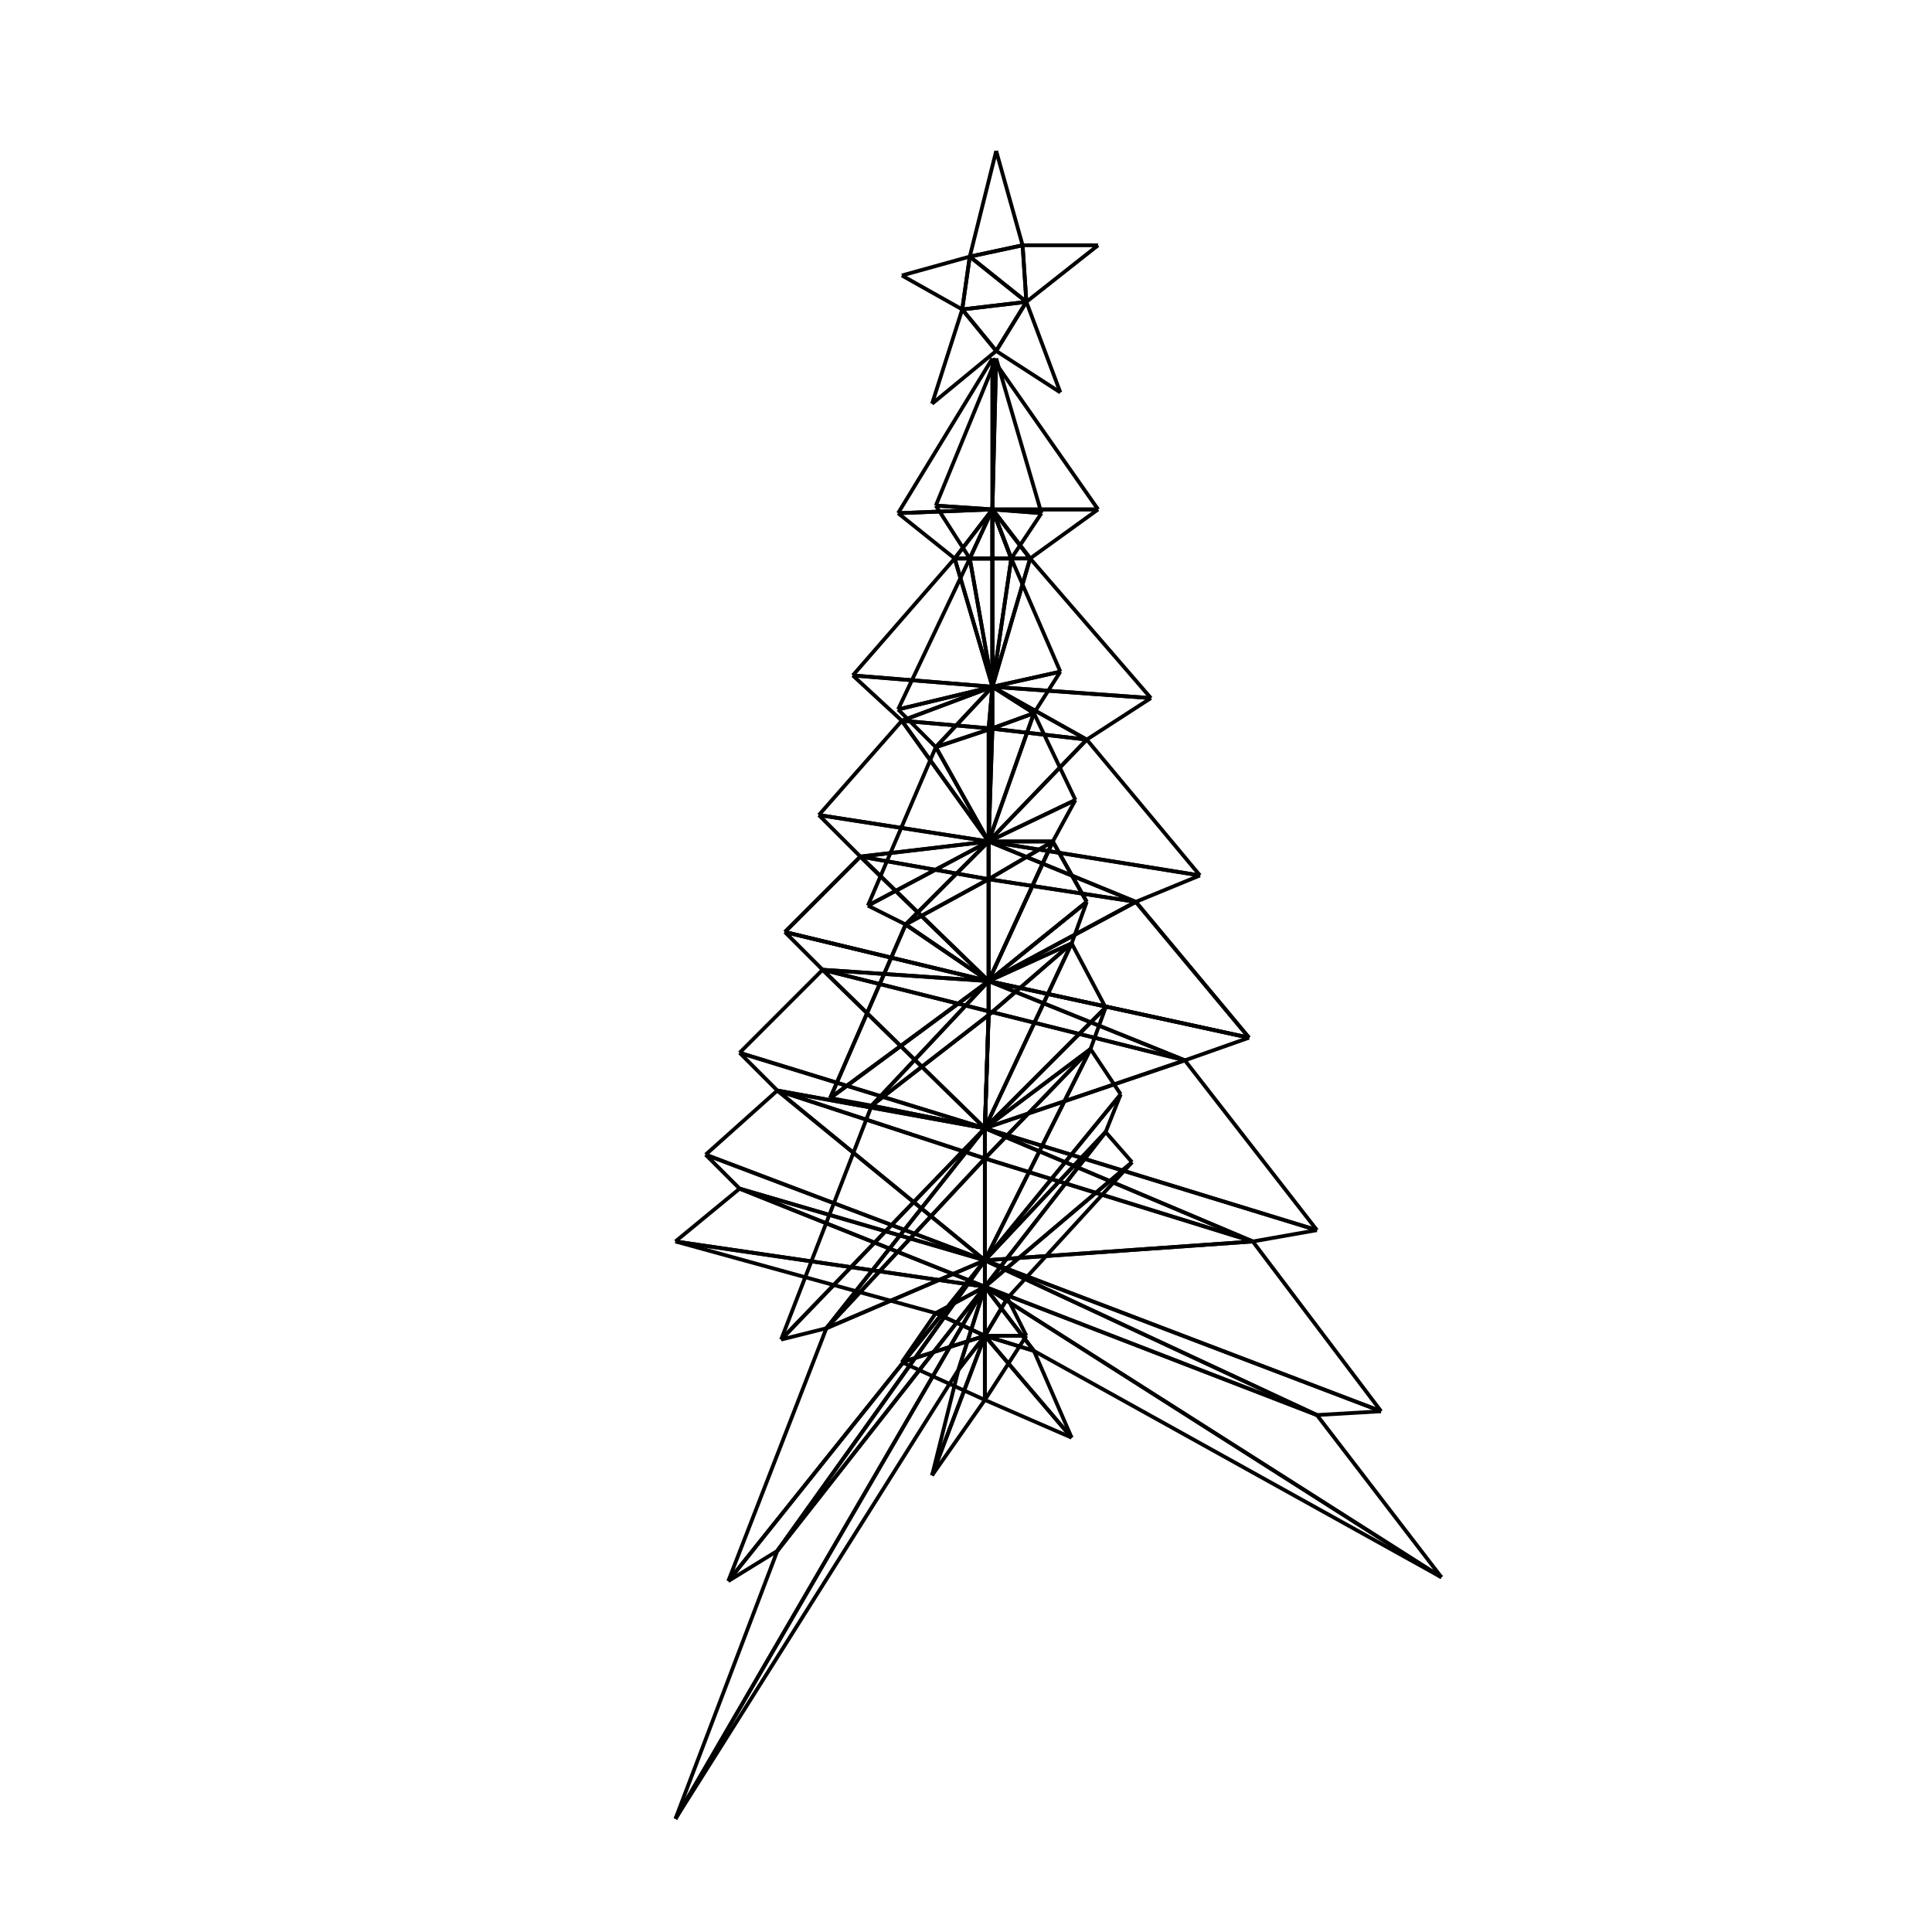 <svg version="1.1" xmlns:xlink="http://www.w3.org/1999/xlink" xmlns="http://www.w3.org/2000/svg" height="512" width="512">
<line x1="239" y1="73" x2="255" y2="82" style="stroke:rgb(0,0,0);stroke-width:1" />
<line x1="255" y1="82" x2="257" y2="68" style="stroke:rgb(0,0,0);stroke-width:1" />
<line x1="257" y1="68" x2="239" y2="73" style="stroke:rgb(0,0,0);stroke-width:1" />
<line x1="247" y1="107" x2="264" y2="93" style="stroke:rgb(0,0,0);stroke-width:1" />
<line x1="264" y1="93" x2="255" y2="82" style="stroke:rgb(0,0,0);stroke-width:1" />
<line x1="255" y1="82" x2="247" y2="107" style="stroke:rgb(0,0,0);stroke-width:1" />
<line x1="281" y1="104" x2="272" y2="80" style="stroke:rgb(0,0,0);stroke-width:1" />
<line x1="272" y1="80" x2="264" y2="93" style="stroke:rgb(0,0,0);stroke-width:1" />
<line x1="264" y1="93" x2="281" y2="104" style="stroke:rgb(0,0,0);stroke-width:1" />
<line x1="291" y1="65" x2="271" y2="65" style="stroke:rgb(0,0,0);stroke-width:1" />
<line x1="271" y1="65" x2="272" y2="80" style="stroke:rgb(0,0,0);stroke-width:1" />
<line x1="272" y1="80" x2="291" y2="65" style="stroke:rgb(0,0,0);stroke-width:1" />
<line x1="264" y1="40" x2="257" y2="68" style="stroke:rgb(0,0,0);stroke-width:1" />
<line x1="257" y1="68" x2="271" y2="65" style="stroke:rgb(0,0,0);stroke-width:1" />
<line x1="271" y1="65" x2="264" y2="40" style="stroke:rgb(0,0,0);stroke-width:1" />
<line x1="264" y1="93" x2="272" y2="80" style="stroke:rgb(0,0,0);stroke-width:1" />
<line x1="272" y1="80" x2="255" y2="82" style="stroke:rgb(0,0,0);stroke-width:1" />
<line x1="255" y1="82" x2="264" y2="93" style="stroke:rgb(0,0,0);stroke-width:1" />
<line x1="255" y1="82" x2="272" y2="80" style="stroke:rgb(0,0,0);stroke-width:1" />
<line x1="272" y1="80" x2="257" y2="68" style="stroke:rgb(0,0,0);stroke-width:1" />
<line x1="257" y1="68" x2="255" y2="82" style="stroke:rgb(0,0,0);stroke-width:1" />
<line x1="257" y1="68" x2="272" y2="80" style="stroke:rgb(0,0,0);stroke-width:1" />
<line x1="272" y1="80" x2="271" y2="65" style="stroke:rgb(0,0,0);stroke-width:1" />
<line x1="271" y1="65" x2="257" y2="68" style="stroke:rgb(0,0,0);stroke-width:1" />
<line x1="263" y1="95" x2="263" y2="135" style="stroke:rgb(0,0,0);stroke-width:1" />
<line x1="263" y1="135" x2="291" y2="135" style="stroke:rgb(0,0,0);stroke-width:1" />
<line x1="291" y1="135" x2="263" y2="95" style="stroke:rgb(0,0,0);stroke-width:1" />
<line x1="263" y1="135" x2="273" y2="148" style="stroke:rgb(0,0,0);stroke-width:1" />
<line x1="273" y1="148" x2="291" y2="135" style="stroke:rgb(0,0,0);stroke-width:1" />
<line x1="291" y1="135" x2="263" y2="135" style="stroke:rgb(0,0,0);stroke-width:1" />
<line x1="273" y1="148" x2="263" y2="135" style="stroke:rgb(0,0,0);stroke-width:1" />
<line x1="263" y1="135" x2="273" y2="148" style="stroke:rgb(0,0,0);stroke-width:1" />
<line x1="273" y1="148" x2="273" y2="148" style="stroke:rgb(0,0,0);stroke-width:1" />
<line x1="263" y1="135" x2="263" y2="148" style="stroke:rgb(0,0,0);stroke-width:1" />
<line x1="263" y1="148" x2="273" y2="148" style="stroke:rgb(0,0,0);stroke-width:1" />
<line x1="273" y1="148" x2="263" y2="135" style="stroke:rgb(0,0,0);stroke-width:1" />
<line x1="273" y1="148" x2="263" y2="182" style="stroke:rgb(0,0,0);stroke-width:1" />
<line x1="263" y1="182" x2="305" y2="185" style="stroke:rgb(0,0,0);stroke-width:1" />
<line x1="305" y1="185" x2="273" y2="148" style="stroke:rgb(0,0,0);stroke-width:1" />
<line x1="263" y1="148" x2="263" y2="182" style="stroke:rgb(0,0,0);stroke-width:1" />
<line x1="263" y1="182" x2="273" y2="148" style="stroke:rgb(0,0,0);stroke-width:1" />
<line x1="273" y1="148" x2="263" y2="148" style="stroke:rgb(0,0,0);stroke-width:1" />
<line x1="263" y1="182" x2="288" y2="196" style="stroke:rgb(0,0,0);stroke-width:1" />
<line x1="288" y1="196" x2="305" y2="185" style="stroke:rgb(0,0,0);stroke-width:1" />
<line x1="305" y1="185" x2="263" y2="182" style="stroke:rgb(0,0,0);stroke-width:1" />
<line x1="263" y1="182" x2="262" y2="193" style="stroke:rgb(0,0,0);stroke-width:1" />
<line x1="262" y1="193" x2="288" y2="196" style="stroke:rgb(0,0,0);stroke-width:1" />
<line x1="288" y1="196" x2="263" y2="182" style="stroke:rgb(0,0,0);stroke-width:1" />
<line x1="288" y1="196" x2="262" y2="223" style="stroke:rgb(0,0,0);stroke-width:1" />
<line x1="262" y1="223" x2="318" y2="232" style="stroke:rgb(0,0,0);stroke-width:1" />
<line x1="318" y1="232" x2="288" y2="196" style="stroke:rgb(0,0,0);stroke-width:1" />
<line x1="262" y1="193" x2="262" y2="223" style="stroke:rgb(0,0,0);stroke-width:1" />
<line x1="262" y1="223" x2="288" y2="196" style="stroke:rgb(0,0,0);stroke-width:1" />
<line x1="288" y1="196" x2="262" y2="193" style="stroke:rgb(0,0,0);stroke-width:1" />
<line x1="262" y1="223" x2="301" y2="239" style="stroke:rgb(0,0,0);stroke-width:1" />
<line x1="301" y1="239" x2="318" y2="232" style="stroke:rgb(0,0,0);stroke-width:1" />
<line x1="318" y1="232" x2="262" y2="223" style="stroke:rgb(0,0,0);stroke-width:1" />
<line x1="262" y1="223" x2="262" y2="233" style="stroke:rgb(0,0,0);stroke-width:1" />
<line x1="262" y1="233" x2="301" y2="239" style="stroke:rgb(0,0,0);stroke-width:1" />
<line x1="301" y1="239" x2="262" y2="223" style="stroke:rgb(0,0,0);stroke-width:1" />
<line x1="301" y1="239" x2="262" y2="260" style="stroke:rgb(0,0,0);stroke-width:1" />
<line x1="262" y1="260" x2="331" y2="275" style="stroke:rgb(0,0,0);stroke-width:1" />
<line x1="331" y1="275" x2="301" y2="239" style="stroke:rgb(0,0,0);stroke-width:1" />
<line x1="262" y1="233" x2="262" y2="260" style="stroke:rgb(0,0,0);stroke-width:1" />
<line x1="262" y1="260" x2="301" y2="239" style="stroke:rgb(0,0,0);stroke-width:1" />
<line x1="301" y1="239" x2="262" y2="233" style="stroke:rgb(0,0,0);stroke-width:1" />
<line x1="262" y1="260" x2="314" y2="281" style="stroke:rgb(0,0,0);stroke-width:1" />
<line x1="314" y1="281" x2="331" y2="275" style="stroke:rgb(0,0,0);stroke-width:1" />
<line x1="331" y1="275" x2="262" y2="260" style="stroke:rgb(0,0,0);stroke-width:1" />
<line x1="262" y1="260" x2="262" y2="268" style="stroke:rgb(0,0,0);stroke-width:1" />
<line x1="262" y1="268" x2="314" y2="281" style="stroke:rgb(0,0,0);stroke-width:1" />
<line x1="314" y1="281" x2="262" y2="260" style="stroke:rgb(0,0,0);stroke-width:1" />
<line x1="301" y1="239" x2="262" y2="260" style="stroke:rgb(0,0,0);stroke-width:1" />
<line x1="262" y1="260" x2="331" y2="275" style="stroke:rgb(0,0,0);stroke-width:1" />
<line x1="331" y1="275" x2="301" y2="239" style="stroke:rgb(0,0,0);stroke-width:1" />
<line x1="314" y1="281" x2="261" y2="299" style="stroke:rgb(0,0,0);stroke-width:1" />
<line x1="261" y1="299" x2="349" y2="326" style="stroke:rgb(0,0,0);stroke-width:1" />
<line x1="349" y1="326" x2="314" y2="281" style="stroke:rgb(0,0,0);stroke-width:1" />
<line x1="262" y1="268" x2="261" y2="299" style="stroke:rgb(0,0,0);stroke-width:1" />
<line x1="261" y1="299" x2="314" y2="281" style="stroke:rgb(0,0,0);stroke-width:1" />
<line x1="314" y1="281" x2="262" y2="268" style="stroke:rgb(0,0,0);stroke-width:1" />
<line x1="261" y1="299" x2="332" y2="329" style="stroke:rgb(0,0,0);stroke-width:1" />
<line x1="332" y1="329" x2="349" y2="326" style="stroke:rgb(0,0,0);stroke-width:1" />
<line x1="349" y1="326" x2="261" y2="299" style="stroke:rgb(0,0,0);stroke-width:1" />
<line x1="261" y1="299" x2="261" y2="307" style="stroke:rgb(0,0,0);stroke-width:1" />
<line x1="261" y1="307" x2="332" y2="329" style="stroke:rgb(0,0,0);stroke-width:1" />
<line x1="332" y1="329" x2="261" y2="299" style="stroke:rgb(0,0,0);stroke-width:1" />
<line x1="332" y1="329" x2="261" y2="334" style="stroke:rgb(0,0,0);stroke-width:1" />
<line x1="261" y1="334" x2="366" y2="374" style="stroke:rgb(0,0,0);stroke-width:1" />
<line x1="366" y1="374" x2="332" y2="329" style="stroke:rgb(0,0,0);stroke-width:1" />
<line x1="261" y1="307" x2="261" y2="334" style="stroke:rgb(0,0,0);stroke-width:1" />
<line x1="261" y1="334" x2="332" y2="329" style="stroke:rgb(0,0,0);stroke-width:1" />
<line x1="332" y1="329" x2="261" y2="307" style="stroke:rgb(0,0,0);stroke-width:1" />
<line x1="261" y1="334" x2="349" y2="375" style="stroke:rgb(0,0,0);stroke-width:1" />
<line x1="349" y1="375" x2="366" y2="374" style="stroke:rgb(0,0,0);stroke-width:1" />
<line x1="366" y1="374" x2="261" y2="334" style="stroke:rgb(0,0,0);stroke-width:1" />
<line x1="261" y1="334" x2="261" y2="341" style="stroke:rgb(0,0,0);stroke-width:1" />
<line x1="261" y1="341" x2="349" y2="375" style="stroke:rgb(0,0,0);stroke-width:1" />
<line x1="349" y1="375" x2="261" y2="334" style="stroke:rgb(0,0,0);stroke-width:1" />
<line x1="261" y1="341" x2="382" y2="418" style="stroke:rgb(0,0,0);stroke-width:1" />
<line x1="382" y1="418" x2="349" y2="375" style="stroke:rgb(0,0,0);stroke-width:1" />
<line x1="349" y1="375" x2="261" y2="341" style="stroke:rgb(0,0,0);stroke-width:1" />
<line x1="261" y1="341" x2="274" y2="358" style="stroke:rgb(0,0,0);stroke-width:1" />
<line x1="274" y1="358" x2="382" y2="418" style="stroke:rgb(0,0,0);stroke-width:1" />
<line x1="382" y1="418" x2="261" y2="341" style="stroke:rgb(0,0,0);stroke-width:1" />
<line x1="261" y1="341" x2="261" y2="354" style="stroke:rgb(0,0,0);stroke-width:1" />
<line x1="261" y1="354" x2="274" y2="358" style="stroke:rgb(0,0,0);stroke-width:1" />
<line x1="274" y1="358" x2="261" y2="341" style="stroke:rgb(0,0,0);stroke-width:1" />
<line x1="261" y1="354" x2="284" y2="381" style="stroke:rgb(0,0,0);stroke-width:1" />
<line x1="284" y1="381" x2="274" y2="358" style="stroke:rgb(0,0,0);stroke-width:1" />
<line x1="274" y1="358" x2="261" y2="354" style="stroke:rgb(0,0,0);stroke-width:1" />
<line x1="261" y1="354" x2="261" y2="371" style="stroke:rgb(0,0,0);stroke-width:1" />
<line x1="261" y1="371" x2="284" y2="381" style="stroke:rgb(0,0,0);stroke-width:1" />
<line x1="284" y1="381" x2="261" y2="354" style="stroke:rgb(0,0,0);stroke-width:1" />
<line x1="263" y1="95" x2="238" y2="136" style="stroke:rgb(0,0,0);stroke-width:1" />
<line x1="238" y1="136" x2="263" y2="135" style="stroke:rgb(0,0,0);stroke-width:1" />
<line x1="263" y1="135" x2="263" y2="95" style="stroke:rgb(0,0,0);stroke-width:1" />
<line x1="263" y1="135" x2="238" y2="136" style="stroke:rgb(0,0,0);stroke-width:1" />
<line x1="238" y1="136" x2="253" y2="148" style="stroke:rgb(0,0,0);stroke-width:1" />
<line x1="253" y1="148" x2="263" y2="135" style="stroke:rgb(0,0,0);stroke-width:1" />
<line x1="253" y1="148" x2="263" y2="148" style="stroke:rgb(0,0,0);stroke-width:1" />
<line x1="263" y1="148" x2="253" y2="148" style="stroke:rgb(0,0,0);stroke-width:1" />
<line x1="253" y1="148" x2="253" y2="148" style="stroke:rgb(0,0,0);stroke-width:1" />
<line x1="263" y1="135" x2="253" y2="148" style="stroke:rgb(0,0,0);stroke-width:1" />
<line x1="253" y1="148" x2="263" y2="148" style="stroke:rgb(0,0,0);stroke-width:1" />
<line x1="263" y1="148" x2="263" y2="135" style="stroke:rgb(0,0,0);stroke-width:1" />
<line x1="253" y1="148" x2="226" y2="179" style="stroke:rgb(0,0,0);stroke-width:1" />
<line x1="226" y1="179" x2="263" y2="182" style="stroke:rgb(0,0,0);stroke-width:1" />
<line x1="263" y1="182" x2="253" y2="148" style="stroke:rgb(0,0,0);stroke-width:1" />
<line x1="263" y1="148" x2="253" y2="148" style="stroke:rgb(0,0,0);stroke-width:1" />
<line x1="253" y1="148" x2="263" y2="182" style="stroke:rgb(0,0,0);stroke-width:1" />
<line x1="263" y1="182" x2="263" y2="148" style="stroke:rgb(0,0,0);stroke-width:1" />
<line x1="263" y1="182" x2="226" y2="179" style="stroke:rgb(0,0,0);stroke-width:1" />
<line x1="226" y1="179" x2="239" y2="191" style="stroke:rgb(0,0,0);stroke-width:1" />
<line x1="239" y1="191" x2="263" y2="182" style="stroke:rgb(0,0,0);stroke-width:1" />
<line x1="263" y1="182" x2="239" y2="191" style="stroke:rgb(0,0,0);stroke-width:1" />
<line x1="239" y1="191" x2="262" y2="193" style="stroke:rgb(0,0,0);stroke-width:1" />
<line x1="262" y1="193" x2="263" y2="182" style="stroke:rgb(0,0,0);stroke-width:1" />
<line x1="239" y1="191" x2="217" y2="216" style="stroke:rgb(0,0,0);stroke-width:1" />
<line x1="217" y1="216" x2="262" y2="223" style="stroke:rgb(0,0,0);stroke-width:1" />
<line x1="262" y1="223" x2="239" y2="191" style="stroke:rgb(0,0,0);stroke-width:1" />
<line x1="262" y1="193" x2="239" y2="191" style="stroke:rgb(0,0,0);stroke-width:1" />
<line x1="239" y1="191" x2="262" y2="223" style="stroke:rgb(0,0,0);stroke-width:1" />
<line x1="262" y1="223" x2="262" y2="193" style="stroke:rgb(0,0,0);stroke-width:1" />
<line x1="262" y1="223" x2="217" y2="216" style="stroke:rgb(0,0,0);stroke-width:1" />
<line x1="217" y1="216" x2="228" y2="227" style="stroke:rgb(0,0,0);stroke-width:1" />
<line x1="228" y1="227" x2="262" y2="223" style="stroke:rgb(0,0,0);stroke-width:1" />
<line x1="262" y1="223" x2="228" y2="227" style="stroke:rgb(0,0,0);stroke-width:1" />
<line x1="228" y1="227" x2="262" y2="233" style="stroke:rgb(0,0,0);stroke-width:1" />
<line x1="262" y1="233" x2="262" y2="223" style="stroke:rgb(0,0,0);stroke-width:1" />
<line x1="228" y1="227" x2="208" y2="247" style="stroke:rgb(0,0,0);stroke-width:1" />
<line x1="208" y1="247" x2="262" y2="260" style="stroke:rgb(0,0,0);stroke-width:1" />
<line x1="262" y1="260" x2="228" y2="227" style="stroke:rgb(0,0,0);stroke-width:1" />
<line x1="262" y1="233" x2="228" y2="227" style="stroke:rgb(0,0,0);stroke-width:1" />
<line x1="228" y1="227" x2="262" y2="260" style="stroke:rgb(0,0,0);stroke-width:1" />
<line x1="262" y1="260" x2="262" y2="233" style="stroke:rgb(0,0,0);stroke-width:1" />
<line x1="262" y1="260" x2="208" y2="247" style="stroke:rgb(0,0,0);stroke-width:1" />
<line x1="208" y1="247" x2="218" y2="257" style="stroke:rgb(0,0,0);stroke-width:1" />
<line x1="218" y1="257" x2="262" y2="260" style="stroke:rgb(0,0,0);stroke-width:1" />
<line x1="262" y1="260" x2="218" y2="257" style="stroke:rgb(0,0,0);stroke-width:1" />
<line x1="218" y1="257" x2="262" y2="268" style="stroke:rgb(0,0,0);stroke-width:1" />
<line x1="262" y1="268" x2="262" y2="260" style="stroke:rgb(0,0,0);stroke-width:1" />
<line x1="228" y1="227" x2="208" y2="247" style="stroke:rgb(0,0,0);stroke-width:1" />
<line x1="208" y1="247" x2="262" y2="260" style="stroke:rgb(0,0,0);stroke-width:1" />
<line x1="262" y1="260" x2="228" y2="227" style="stroke:rgb(0,0,0);stroke-width:1" />
<line x1="218" y1="257" x2="196" y2="279" style="stroke:rgb(0,0,0);stroke-width:1" />
<line x1="196" y1="279" x2="261" y2="299" style="stroke:rgb(0,0,0);stroke-width:1" />
<line x1="261" y1="299" x2="218" y2="257" style="stroke:rgb(0,0,0);stroke-width:1" />
<line x1="262" y1="268" x2="218" y2="257" style="stroke:rgb(0,0,0);stroke-width:1" />
<line x1="218" y1="257" x2="261" y2="299" style="stroke:rgb(0,0,0);stroke-width:1" />
<line x1="261" y1="299" x2="262" y2="268" style="stroke:rgb(0,0,0);stroke-width:1" />
<line x1="261" y1="299" x2="196" y2="279" style="stroke:rgb(0,0,0);stroke-width:1" />
<line x1="196" y1="279" x2="206" y2="289" style="stroke:rgb(0,0,0);stroke-width:1" />
<line x1="206" y1="289" x2="261" y2="299" style="stroke:rgb(0,0,0);stroke-width:1" />
<line x1="261" y1="299" x2="206" y2="289" style="stroke:rgb(0,0,0);stroke-width:1" />
<line x1="206" y1="289" x2="261" y2="307" style="stroke:rgb(0,0,0);stroke-width:1" />
<line x1="261" y1="307" x2="261" y2="299" style="stroke:rgb(0,0,0);stroke-width:1" />
<line x1="206" y1="289" x2="187" y2="306" style="stroke:rgb(0,0,0);stroke-width:1" />
<line x1="187" y1="306" x2="261" y2="334" style="stroke:rgb(0,0,0);stroke-width:1" />
<line x1="261" y1="334" x2="206" y2="289" style="stroke:rgb(0,0,0);stroke-width:1" />
<line x1="261" y1="307" x2="206" y2="289" style="stroke:rgb(0,0,0);stroke-width:1" />
<line x1="206" y1="289" x2="261" y2="334" style="stroke:rgb(0,0,0);stroke-width:1" />
<line x1="261" y1="334" x2="261" y2="307" style="stroke:rgb(0,0,0);stroke-width:1" />
<line x1="261" y1="334" x2="187" y2="306" style="stroke:rgb(0,0,0);stroke-width:1" />
<line x1="187" y1="306" x2="196" y2="315" style="stroke:rgb(0,0,0);stroke-width:1" />
<line x1="196" y1="315" x2="261" y2="334" style="stroke:rgb(0,0,0);stroke-width:1" />
<line x1="261" y1="334" x2="196" y2="315" style="stroke:rgb(0,0,0);stroke-width:1" />
<line x1="196" y1="315" x2="261" y2="341" style="stroke:rgb(0,0,0);stroke-width:1" />
<line x1="261" y1="341" x2="261" y2="334" style="stroke:rgb(0,0,0);stroke-width:1" />
<line x1="261" y1="341" x2="196" y2="315" style="stroke:rgb(0,0,0);stroke-width:1" />
<line x1="196" y1="315" x2="179" y2="329" style="stroke:rgb(0,0,0);stroke-width:1" />
<line x1="179" y1="329" x2="261" y2="341" style="stroke:rgb(0,0,0);stroke-width:1" />
<line x1="261" y1="341" x2="179" y2="329" style="stroke:rgb(0,0,0);stroke-width:1" />
<line x1="179" y1="329" x2="248" y2="348" style="stroke:rgb(0,0,0);stroke-width:1" />
<line x1="248" y1="348" x2="261" y2="341" style="stroke:rgb(0,0,0);stroke-width:1" />
<line x1="261" y1="341" x2="248" y2="348" style="stroke:rgb(0,0,0);stroke-width:1" />
<line x1="248" y1="348" x2="261" y2="354" style="stroke:rgb(0,0,0);stroke-width:1" />
<line x1="261" y1="354" x2="261" y2="341" style="stroke:rgb(0,0,0);stroke-width:1" />
<line x1="261" y1="354" x2="248" y2="348" style="stroke:rgb(0,0,0);stroke-width:1" />
<line x1="248" y1="348" x2="239" y2="361" style="stroke:rgb(0,0,0);stroke-width:1" />
<line x1="239" y1="361" x2="261" y2="354" style="stroke:rgb(0,0,0);stroke-width:1" />
<line x1="261" y1="354" x2="239" y2="361" style="stroke:rgb(0,0,0);stroke-width:1" />
<line x1="239" y1="361" x2="261" y2="371" style="stroke:rgb(0,0,0);stroke-width:1" />
<line x1="261" y1="371" x2="261" y2="354" style="stroke:rgb(0,0,0);stroke-width:1" />
<line x1="264" y1="95" x2="263" y2="135" style="stroke:rgb(0,0,0);stroke-width:1" />
<line x1="263" y1="135" x2="276" y2="136" style="stroke:rgb(0,0,0);stroke-width:1" />
<line x1="276" y1="136" x2="264" y2="95" style="stroke:rgb(0,0,0);stroke-width:1" />
<line x1="263" y1="135" x2="268" y2="148" style="stroke:rgb(0,0,0);stroke-width:1" />
<line x1="268" y1="148" x2="276" y2="136" style="stroke:rgb(0,0,0);stroke-width:1" />
<line x1="276" y1="136" x2="263" y2="135" style="stroke:rgb(0,0,0);stroke-width:1" />
<line x1="268" y1="148" x2="263" y2="135" style="stroke:rgb(0,0,0);stroke-width:1" />
<line x1="263" y1="135" x2="268" y2="148" style="stroke:rgb(0,0,0);stroke-width:1" />
<line x1="268" y1="148" x2="268" y2="148" style="stroke:rgb(0,0,0);stroke-width:1" />
<line x1="263" y1="135" x2="263" y2="148" style="stroke:rgb(0,0,0);stroke-width:1" />
<line x1="263" y1="148" x2="268" y2="148" style="stroke:rgb(0,0,0);stroke-width:1" />
<line x1="268" y1="148" x2="263" y2="135" style="stroke:rgb(0,0,0);stroke-width:1" />
<line x1="268" y1="148" x2="263" y2="182" style="stroke:rgb(0,0,0);stroke-width:1" />
<line x1="263" y1="182" x2="281" y2="178" style="stroke:rgb(0,0,0);stroke-width:1" />
<line x1="281" y1="178" x2="268" y2="148" style="stroke:rgb(0,0,0);stroke-width:1" />
<line x1="263" y1="148" x2="263" y2="182" style="stroke:rgb(0,0,0);stroke-width:1" />
<line x1="263" y1="182" x2="268" y2="148" style="stroke:rgb(0,0,0);stroke-width:1" />
<line x1="268" y1="148" x2="263" y2="148" style="stroke:rgb(0,0,0);stroke-width:1" />
<line x1="263" y1="182" x2="274" y2="189" style="stroke:rgb(0,0,0);stroke-width:1" />
<line x1="274" y1="189" x2="281" y2="178" style="stroke:rgb(0,0,0);stroke-width:1" />
<line x1="281" y1="178" x2="263" y2="182" style="stroke:rgb(0,0,0);stroke-width:1" />
<line x1="263" y1="182" x2="263" y2="193" style="stroke:rgb(0,0,0);stroke-width:1" />
<line x1="263" y1="193" x2="274" y2="189" style="stroke:rgb(0,0,0);stroke-width:1" />
<line x1="274" y1="189" x2="263" y2="182" style="stroke:rgb(0,0,0);stroke-width:1" />
<line x1="274" y1="189" x2="262" y2="223" style="stroke:rgb(0,0,0);stroke-width:1" />
<line x1="262" y1="223" x2="285" y2="212" style="stroke:rgb(0,0,0);stroke-width:1" />
<line x1="285" y1="212" x2="274" y2="189" style="stroke:rgb(0,0,0);stroke-width:1" />
<line x1="263" y1="193" x2="262" y2="223" style="stroke:rgb(0,0,0);stroke-width:1" />
<line x1="262" y1="223" x2="274" y2="189" style="stroke:rgb(0,0,0);stroke-width:1" />
<line x1="274" y1="189" x2="263" y2="193" style="stroke:rgb(0,0,0);stroke-width:1" />
<line x1="262" y1="223" x2="279" y2="223" style="stroke:rgb(0,0,0);stroke-width:1" />
<line x1="279" y1="223" x2="285" y2="212" style="stroke:rgb(0,0,0);stroke-width:1" />
<line x1="285" y1="212" x2="262" y2="223" style="stroke:rgb(0,0,0);stroke-width:1" />
<line x1="262" y1="223" x2="262" y2="233" style="stroke:rgb(0,0,0);stroke-width:1" />
<line x1="262" y1="233" x2="279" y2="223" style="stroke:rgb(0,0,0);stroke-width:1" />
<line x1="279" y1="223" x2="262" y2="223" style="stroke:rgb(0,0,0);stroke-width:1" />
<line x1="279" y1="223" x2="262" y2="260" style="stroke:rgb(0,0,0);stroke-width:1" />
<line x1="262" y1="260" x2="288" y2="239" style="stroke:rgb(0,0,0);stroke-width:1" />
<line x1="288" y1="239" x2="279" y2="223" style="stroke:rgb(0,0,0);stroke-width:1" />
<line x1="262" y1="233" x2="262" y2="260" style="stroke:rgb(0,0,0);stroke-width:1" />
<line x1="262" y1="260" x2="279" y2="223" style="stroke:rgb(0,0,0);stroke-width:1" />
<line x1="279" y1="223" x2="262" y2="233" style="stroke:rgb(0,0,0);stroke-width:1" />
<line x1="262" y1="260" x2="284" y2="250" style="stroke:rgb(0,0,0);stroke-width:1" />
<line x1="284" y1="250" x2="288" y2="239" style="stroke:rgb(0,0,0);stroke-width:1" />
<line x1="288" y1="239" x2="262" y2="260" style="stroke:rgb(0,0,0);stroke-width:1" />
<line x1="262" y1="260" x2="262" y2="269" style="stroke:rgb(0,0,0);stroke-width:1" />
<line x1="262" y1="269" x2="284" y2="250" style="stroke:rgb(0,0,0);stroke-width:1" />
<line x1="284" y1="250" x2="262" y2="260" style="stroke:rgb(0,0,0);stroke-width:1" />
<line x1="279" y1="223" x2="262" y2="260" style="stroke:rgb(0,0,0);stroke-width:1" />
<line x1="262" y1="260" x2="288" y2="239" style="stroke:rgb(0,0,0);stroke-width:1" />
<line x1="288" y1="239" x2="279" y2="223" style="stroke:rgb(0,0,0);stroke-width:1" />
<line x1="284" y1="250" x2="261" y2="299" style="stroke:rgb(0,0,0);stroke-width:1" />
<line x1="261" y1="299" x2="293" y2="267" style="stroke:rgb(0,0,0);stroke-width:1" />
<line x1="293" y1="267" x2="284" y2="250" style="stroke:rgb(0,0,0);stroke-width:1" />
<line x1="262" y1="269" x2="261" y2="299" style="stroke:rgb(0,0,0);stroke-width:1" />
<line x1="261" y1="299" x2="284" y2="250" style="stroke:rgb(0,0,0);stroke-width:1" />
<line x1="284" y1="250" x2="262" y2="269" style="stroke:rgb(0,0,0);stroke-width:1" />
<line x1="261" y1="299" x2="289" y2="278" style="stroke:rgb(0,0,0);stroke-width:1" />
<line x1="289" y1="278" x2="293" y2="267" style="stroke:rgb(0,0,0);stroke-width:1" />
<line x1="293" y1="267" x2="261" y2="299" style="stroke:rgb(0,0,0);stroke-width:1" />
<line x1="261" y1="299" x2="261" y2="307" style="stroke:rgb(0,0,0);stroke-width:1" />
<line x1="261" y1="307" x2="289" y2="278" style="stroke:rgb(0,0,0);stroke-width:1" />
<line x1="289" y1="278" x2="261" y2="299" style="stroke:rgb(0,0,0);stroke-width:1" />
<line x1="289" y1="278" x2="261" y2="334" style="stroke:rgb(0,0,0);stroke-width:1" />
<line x1="261" y1="334" x2="297" y2="290" style="stroke:rgb(0,0,0);stroke-width:1" />
<line x1="297" y1="290" x2="289" y2="278" style="stroke:rgb(0,0,0);stroke-width:1" />
<line x1="261" y1="307" x2="261" y2="334" style="stroke:rgb(0,0,0);stroke-width:1" />
<line x1="261" y1="334" x2="289" y2="278" style="stroke:rgb(0,0,0);stroke-width:1" />
<line x1="289" y1="278" x2="261" y2="307" style="stroke:rgb(0,0,0);stroke-width:1" />
<line x1="261" y1="334" x2="293" y2="300" style="stroke:rgb(0,0,0);stroke-width:1" />
<line x1="293" y1="300" x2="297" y2="290" style="stroke:rgb(0,0,0);stroke-width:1" />
<line x1="297" y1="290" x2="261" y2="334" style="stroke:rgb(0,0,0);stroke-width:1" />
<line x1="261" y1="334" x2="261" y2="341" style="stroke:rgb(0,0,0);stroke-width:1" />
<line x1="261" y1="341" x2="293" y2="300" style="stroke:rgb(0,0,0);stroke-width:1" />
<line x1="293" y1="300" x2="261" y2="334" style="stroke:rgb(0,0,0);stroke-width:1" />
<line x1="261" y1="341" x2="300" y2="308" style="stroke:rgb(0,0,0);stroke-width:1" />
<line x1="300" y1="308" x2="293" y2="300" style="stroke:rgb(0,0,0);stroke-width:1" />
<line x1="293" y1="300" x2="261" y2="341" style="stroke:rgb(0,0,0);stroke-width:1" />
<line x1="261" y1="341" x2="267" y2="344" style="stroke:rgb(0,0,0);stroke-width:1" />
<line x1="267" y1="344" x2="300" y2="308" style="stroke:rgb(0,0,0);stroke-width:1" />
<line x1="300" y1="308" x2="261" y2="341" style="stroke:rgb(0,0,0);stroke-width:1" />
<line x1="261" y1="341" x2="261" y2="354" style="stroke:rgb(0,0,0);stroke-width:1" />
<line x1="261" y1="354" x2="267" y2="344" style="stroke:rgb(0,0,0);stroke-width:1" />
<line x1="267" y1="344" x2="261" y2="341" style="stroke:rgb(0,0,0);stroke-width:1" />
<line x1="261" y1="354" x2="272" y2="354" style="stroke:rgb(0,0,0);stroke-width:1" />
<line x1="272" y1="354" x2="267" y2="344" style="stroke:rgb(0,0,0);stroke-width:1" />
<line x1="267" y1="344" x2="261" y2="354" style="stroke:rgb(0,0,0);stroke-width:1" />
<line x1="261" y1="354" x2="261" y2="371" style="stroke:rgb(0,0,0);stroke-width:1" />
<line x1="261" y1="371" x2="272" y2="354" style="stroke:rgb(0,0,0);stroke-width:1" />
<line x1="272" y1="354" x2="261" y2="354" style="stroke:rgb(0,0,0);stroke-width:1" />
<line x1="264" y1="95" x2="248" y2="134" style="stroke:rgb(0,0,0);stroke-width:1" />
<line x1="248" y1="134" x2="263" y2="135" style="stroke:rgb(0,0,0);stroke-width:1" />
<line x1="263" y1="135" x2="264" y2="95" style="stroke:rgb(0,0,0);stroke-width:1" />
<line x1="263" y1="135" x2="248" y2="134" style="stroke:rgb(0,0,0);stroke-width:1" />
<line x1="248" y1="134" x2="257" y2="148" style="stroke:rgb(0,0,0);stroke-width:1" />
<line x1="257" y1="148" x2="263" y2="135" style="stroke:rgb(0,0,0);stroke-width:1" />
<line x1="257" y1="148" x2="263" y2="148" style="stroke:rgb(0,0,0);stroke-width:1" />
<line x1="263" y1="148" x2="257" y2="148" style="stroke:rgb(0,0,0);stroke-width:1" />
<line x1="257" y1="148" x2="257" y2="148" style="stroke:rgb(0,0,0);stroke-width:1" />
<line x1="263" y1="135" x2="257" y2="148" style="stroke:rgb(0,0,0);stroke-width:1" />
<line x1="257" y1="148" x2="263" y2="148" style="stroke:rgb(0,0,0);stroke-width:1" />
<line x1="263" y1="148" x2="263" y2="135" style="stroke:rgb(0,0,0);stroke-width:1" />
<line x1="257" y1="148" x2="238" y2="188" style="stroke:rgb(0,0,0);stroke-width:1" />
<line x1="238" y1="188" x2="263" y2="182" style="stroke:rgb(0,0,0);stroke-width:1" />
<line x1="263" y1="182" x2="257" y2="148" style="stroke:rgb(0,0,0);stroke-width:1" />
<line x1="263" y1="148" x2="257" y2="148" style="stroke:rgb(0,0,0);stroke-width:1" />
<line x1="257" y1="148" x2="263" y2="182" style="stroke:rgb(0,0,0);stroke-width:1" />
<line x1="263" y1="182" x2="263" y2="148" style="stroke:rgb(0,0,0);stroke-width:1" />
<line x1="263" y1="182" x2="238" y2="188" style="stroke:rgb(0,0,0);stroke-width:1" />
<line x1="238" y1="188" x2="248" y2="198" style="stroke:rgb(0,0,0);stroke-width:1" />
<line x1="248" y1="198" x2="263" y2="182" style="stroke:rgb(0,0,0);stroke-width:1" />
<line x1="263" y1="182" x2="248" y2="198" style="stroke:rgb(0,0,0);stroke-width:1" />
<line x1="248" y1="198" x2="263" y2="193" style="stroke:rgb(0,0,0);stroke-width:1" />
<line x1="263" y1="193" x2="263" y2="182" style="stroke:rgb(0,0,0);stroke-width:1" />
<line x1="248" y1="198" x2="230" y2="240" style="stroke:rgb(0,0,0);stroke-width:1" />
<line x1="230" y1="240" x2="262" y2="223" style="stroke:rgb(0,0,0);stroke-width:1" />
<line x1="262" y1="223" x2="248" y2="198" style="stroke:rgb(0,0,0);stroke-width:1" />
<line x1="263" y1="193" x2="248" y2="198" style="stroke:rgb(0,0,0);stroke-width:1" />
<line x1="248" y1="198" x2="262" y2="223" style="stroke:rgb(0,0,0);stroke-width:1" />
<line x1="262" y1="223" x2="263" y2="193" style="stroke:rgb(0,0,0);stroke-width:1" />
<line x1="262" y1="223" x2="230" y2="240" style="stroke:rgb(0,0,0);stroke-width:1" />
<line x1="230" y1="240" x2="240" y2="245" style="stroke:rgb(0,0,0);stroke-width:1" />
<line x1="240" y1="245" x2="262" y2="223" style="stroke:rgb(0,0,0);stroke-width:1" />
<line x1="262" y1="223" x2="240" y2="245" style="stroke:rgb(0,0,0);stroke-width:1" />
<line x1="240" y1="245" x2="262" y2="233" style="stroke:rgb(0,0,0);stroke-width:1" />
<line x1="262" y1="233" x2="262" y2="223" style="stroke:rgb(0,0,0);stroke-width:1" />
<line x1="240" y1="245" x2="220" y2="291" style="stroke:rgb(0,0,0);stroke-width:1" />
<line x1="220" y1="291" x2="262" y2="260" style="stroke:rgb(0,0,0);stroke-width:1" />
<line x1="262" y1="260" x2="240" y2="245" style="stroke:rgb(0,0,0);stroke-width:1" />
<line x1="262" y1="233" x2="240" y2="245" style="stroke:rgb(0,0,0);stroke-width:1" />
<line x1="240" y1="245" x2="262" y2="260" style="stroke:rgb(0,0,0);stroke-width:1" />
<line x1="262" y1="260" x2="262" y2="233" style="stroke:rgb(0,0,0);stroke-width:1" />
<line x1="262" y1="260" x2="220" y2="291" style="stroke:rgb(0,0,0);stroke-width:1" />
<line x1="220" y1="291" x2="231" y2="293" style="stroke:rgb(0,0,0);stroke-width:1" />
<line x1="231" y1="293" x2="262" y2="260" style="stroke:rgb(0,0,0);stroke-width:1" />
<line x1="262" y1="260" x2="231" y2="293" style="stroke:rgb(0,0,0);stroke-width:1" />
<line x1="231" y1="293" x2="262" y2="269" style="stroke:rgb(0,0,0);stroke-width:1" />
<line x1="262" y1="269" x2="262" y2="260" style="stroke:rgb(0,0,0);stroke-width:1" />
<line x1="240" y1="245" x2="220" y2="291" style="stroke:rgb(0,0,0);stroke-width:1" />
<line x1="220" y1="291" x2="262" y2="260" style="stroke:rgb(0,0,0);stroke-width:1" />
<line x1="262" y1="260" x2="240" y2="245" style="stroke:rgb(0,0,0);stroke-width:1" />
<line x1="231" y1="293" x2="207" y2="355" style="stroke:rgb(0,0,0);stroke-width:1" />
<line x1="207" y1="355" x2="261" y2="299" style="stroke:rgb(0,0,0);stroke-width:1" />
<line x1="261" y1="299" x2="231" y2="293" style="stroke:rgb(0,0,0);stroke-width:1" />
<line x1="262" y1="269" x2="231" y2="293" style="stroke:rgb(0,0,0);stroke-width:1" />
<line x1="231" y1="293" x2="261" y2="299" style="stroke:rgb(0,0,0);stroke-width:1" />
<line x1="261" y1="299" x2="262" y2="269" style="stroke:rgb(0,0,0);stroke-width:1" />
<line x1="261" y1="299" x2="207" y2="355" style="stroke:rgb(0,0,0);stroke-width:1" />
<line x1="207" y1="355" x2="219" y2="352" style="stroke:rgb(0,0,0);stroke-width:1" />
<line x1="219" y1="352" x2="261" y2="299" style="stroke:rgb(0,0,0);stroke-width:1" />
<line x1="261" y1="299" x2="219" y2="352" style="stroke:rgb(0,0,0);stroke-width:1" />
<line x1="219" y1="352" x2="261" y2="307" style="stroke:rgb(0,0,0);stroke-width:1" />
<line x1="261" y1="307" x2="261" y2="299" style="stroke:rgb(0,0,0);stroke-width:1" />
<line x1="219" y1="352" x2="193" y2="419" style="stroke:rgb(0,0,0);stroke-width:1" />
<line x1="193" y1="419" x2="261" y2="334" style="stroke:rgb(0,0,0);stroke-width:1" />
<line x1="261" y1="334" x2="219" y2="352" style="stroke:rgb(0,0,0);stroke-width:1" />
<line x1="261" y1="307" x2="219" y2="352" style="stroke:rgb(0,0,0);stroke-width:1" />
<line x1="219" y1="352" x2="261" y2="334" style="stroke:rgb(0,0,0);stroke-width:1" />
<line x1="261" y1="334" x2="261" y2="307" style="stroke:rgb(0,0,0);stroke-width:1" />
<line x1="261" y1="334" x2="193" y2="419" style="stroke:rgb(0,0,0);stroke-width:1" />
<line x1="193" y1="419" x2="206" y2="411" style="stroke:rgb(0,0,0);stroke-width:1" />
<line x1="206" y1="411" x2="261" y2="334" style="stroke:rgb(0,0,0);stroke-width:1" />
<line x1="261" y1="334" x2="206" y2="411" style="stroke:rgb(0,0,0);stroke-width:1" />
<line x1="206" y1="411" x2="261" y2="341" style="stroke:rgb(0,0,0);stroke-width:1" />
<line x1="261" y1="341" x2="261" y2="334" style="stroke:rgb(0,0,0);stroke-width:1" />
<line x1="261" y1="341" x2="206" y2="411" style="stroke:rgb(0,0,0);stroke-width:1" />
<line x1="206" y1="411" x2="179" y2="482" style="stroke:rgb(0,0,0);stroke-width:1" />
<line x1="179" y1="482" x2="261" y2="341" style="stroke:rgb(0,0,0);stroke-width:1" />
<line x1="261" y1="341" x2="179" y2="482" style="stroke:rgb(0,0,0);stroke-width:1" />
<line x1="179" y1="482" x2="254" y2="363" style="stroke:rgb(0,0,0);stroke-width:1" />
<line x1="254" y1="363" x2="261" y2="341" style="stroke:rgb(0,0,0);stroke-width:1" />
<line x1="261" y1="341" x2="254" y2="363" style="stroke:rgb(0,0,0);stroke-width:1" />
<line x1="254" y1="363" x2="261" y2="354" style="stroke:rgb(0,0,0);stroke-width:1" />
<line x1="261" y1="354" x2="261" y2="341" style="stroke:rgb(0,0,0);stroke-width:1" />
<line x1="261" y1="354" x2="254" y2="363" style="stroke:rgb(0,0,0);stroke-width:1" />
<line x1="254" y1="363" x2="247" y2="391" style="stroke:rgb(0,0,0);stroke-width:1" />
<line x1="247" y1="391" x2="261" y2="354" style="stroke:rgb(0,0,0);stroke-width:1" />
<line x1="261" y1="354" x2="247" y2="391" style="stroke:rgb(0,0,0);stroke-width:1" />
<line x1="247" y1="391" x2="261" y2="371" style="stroke:rgb(0,0,0);stroke-width:1" />
<line x1="261" y1="371" x2="261" y2="354" style="stroke:rgb(0,0,0);stroke-width:1" />
</svg>